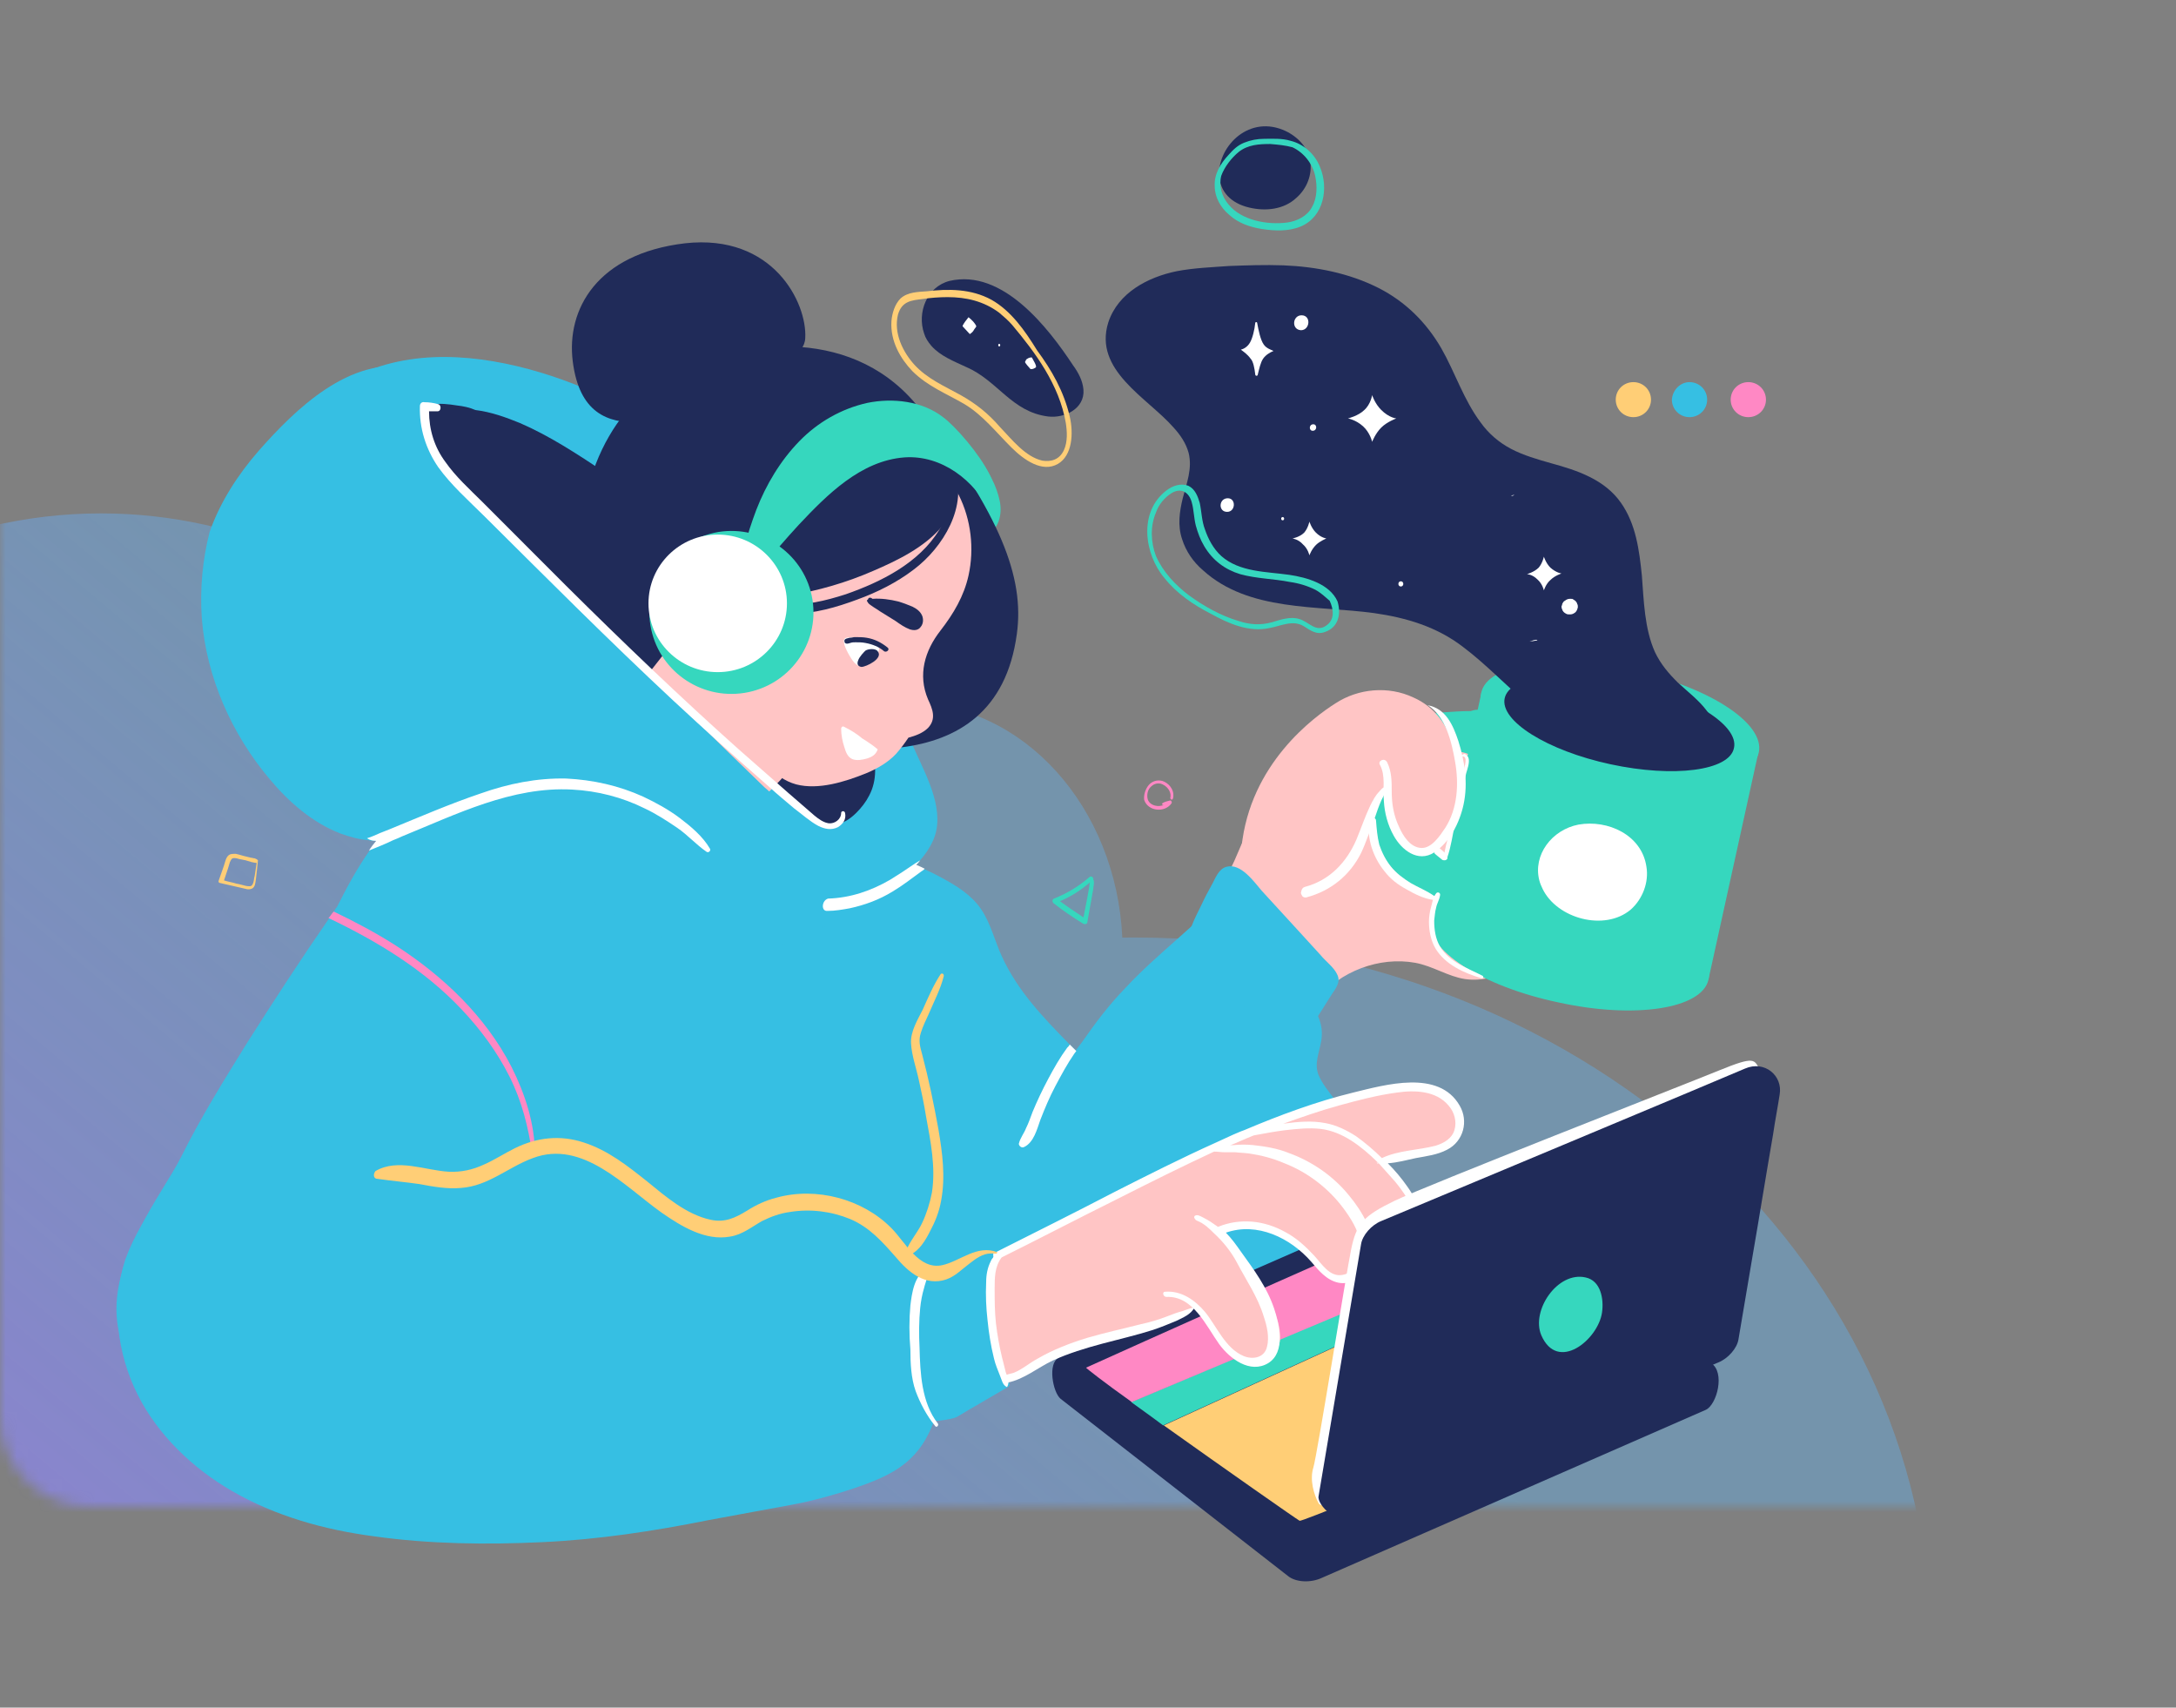 <svg width="195" height="153" viewBox="0 0 195 153" fill="none" xmlns="http://www.w3.org/2000/svg">
<rect x="0" y="0" width="195" height="153" fill="#808080" stroke="none"/>
<mask id="mask0_53_3186" style="mask-type:alpha" maskUnits="userSpaceOnUse" x="0" y="18" width="195" height="117">
<path d="M186.159 18H8C3.582 18 0 21.582 0 26V127C0 131.418 3.582 135 8 135H186.159C190.577 135 194.159 131.418 194.159 127V26C194.159 21.582 190.577 18 186.159 18Z" fill="#C4C4C4"/>
</mask>
<g mask="url(#mask0_53_3186)">
<path fill-rule="evenodd" clip-rule="evenodd" d="M30.658 154.876C24.135 158.581 16.804 160.66 9.056 160.66C-18.169 160.66 -40.238 134.992 -40.238 103.33C-40.238 71.668 -18.169 46 9.056 46C34.487 46 55.421 68.398 58.068 97.158C59.905 95.9 61.812 94.721 63.785 93.624C62.876 91.034 62.375 88.2 62.375 85.23C62.375 72.953 70.933 63 81.489 63C91.692 63 100.029 72.298 100.575 84.007C100.919 84.002 101.263 84 101.608 84C141.056 84 173.035 112.43 173.035 147.5C173.035 182.57 141.056 211 101.608 211C64.967 211 34.769 186.471 30.658 154.876Z" fill="url(#paint0_linear_53_3186)" fill-opacity="0.7"/>
</g>
<path d="M156.675 34.238C157.553 34.238 158.255 34.936 158.255 35.808C158.255 36.68 157.553 37.377 156.675 37.377C155.797 37.377 155.094 36.68 155.094 35.808C155.094 34.936 155.797 34.238 156.675 34.238Z" fill="#FF88C4"/>
<path d="M151.404 34.238C152.282 34.238 152.984 34.936 152.984 35.808C152.984 36.68 152.282 37.377 151.404 37.377C150.526 37.377 149.824 36.68 149.824 35.808C149.882 34.936 150.585 34.238 151.404 34.238Z" fill="#36BFE3"/>
<path d="M146.373 34.238C147.251 34.238 147.953 34.936 147.953 35.808C147.953 36.68 147.251 37.377 146.373 37.377C145.495 37.377 144.793 36.68 144.793 35.808C144.793 34.936 145.495 34.238 146.373 34.238Z" fill="#FFCE76"/>
<path d="M87.961 108.531C88.43 110.508 88.956 112.484 89.659 114.344C90.361 116.146 91.356 117.774 92.702 119.111C93.931 120.39 95.453 121.378 97.033 122.192C98.672 123.006 100.369 123.646 102.125 124.169C104.056 124.75 106.105 125.331 108.094 125.041C111.665 124.518 114.532 121.495 115.879 118.297C116.639 116.495 116.698 114.693 116.815 112.775C116.873 111.728 117.049 110.682 117.634 109.81C118.161 109.054 118.863 108.473 119.449 107.775C121.79 105.101 121.673 101.265 119.624 98.532C119.097 97.835 118.512 97.137 118.161 96.323C117.751 95.277 118.22 94.347 118.395 93.3C118.688 91.731 117.927 90.103 116.522 89.231C116.054 88.824 115.644 88.475 115.176 88.068C113.537 86.673 111.782 85.336 110.026 84.115C109.558 83.767 109.089 83.476 108.621 83.185C108.329 82.953 107.919 82.662 107.509 82.662C107.158 82.662 106.865 82.895 106.631 83.127C106.222 83.476 105.87 83.825 105.461 84.174C103.881 85.569 102.3 86.964 100.837 88.534C99.374 90.045 98.145 91.673 96.975 93.359C96.331 94.231 95.687 95.044 94.868 95.8C94.107 96.498 93.287 97.195 92.526 97.893C91.005 99.346 89.951 101.032 89.015 102.892C88.605 103.764 88.078 104.694 87.844 105.624C87.669 106.671 87.727 107.601 87.961 108.531Z" fill="#36BFE3"/>
<path d="M10.591 118.994C11.235 122.424 18.024 119.576 21.067 121.029C21.828 121.378 22.589 121.727 23.408 122.075C28.325 125.098 34.002 126.784 39.62 127.947C53.081 130.737 67.479 132.074 80.706 127.482C86.032 125.622 91.007 122.773 95.162 118.936C97.21 117.076 99.025 114.983 100.547 112.658C102.069 110.333 103.122 107.833 103.824 105.159C103.883 104.984 103.59 104.868 103.532 105.043C103.356 105.508 103.122 105.973 102.888 106.438C102.946 106.147 103.005 105.856 103.064 105.566C104.234 104.403 103.122 102.601 102.537 101.496C101.834 100.218 100.957 99.055 100.02 97.95C98.908 96.613 97.62 95.392 96.391 94.114C96.216 93.939 95.981 93.707 95.806 93.532C93.465 91.149 91.182 88.765 89.778 85.684C89.134 84.289 88.783 82.72 87.905 81.441C87.027 80.162 85.681 79.348 84.393 78.65C83.866 78.36 83.398 78.127 82.871 77.895C82.637 77.778 82.403 77.662 82.111 77.546C81.174 77.139 80.296 76.848 79.418 76.674C78.95 76.558 78.482 76.499 78.014 76.499C77.136 75.802 76.199 75.162 75.322 74.523C74.97 74.29 74.561 74 74.209 73.767C72.454 72.546 70.581 71.442 68.649 70.395C64.787 68.361 60.631 66.907 56.183 66.733C54.076 66.617 51.969 66.791 49.921 67.14C47.697 66.849 45.414 66.849 43.249 67.431C41.903 67.838 40.732 68.477 39.737 69.291C38.859 69.989 38.099 70.802 37.396 71.616C37.221 71.791 36.986 71.907 36.811 72.081C35.816 72.895 34.938 73.767 34.177 74.755C34.002 74.93 33.885 75.104 33.767 75.337C33.533 75.627 33.299 75.918 33.124 76.209C32.012 77.778 31.075 79.522 30.197 81.266C30.08 81.383 30.022 81.499 29.963 81.615C29.846 81.79 29.671 82.022 29.554 82.196C26.978 85.917 24.52 89.695 22.121 93.474C20.072 96.788 17.965 100.159 16.209 103.705C14.571 106.961 9.479 113.181 10.591 118.994Z" fill="#36BFE3"/>
<path d="M29.438 82.255C33.827 84.348 38.041 86.906 41.377 90.452C43.074 92.254 44.537 94.231 45.649 96.439C46.761 98.649 47.347 100.974 47.698 103.415C47.698 103.532 47.932 103.532 47.932 103.415C47.932 100.683 47.054 98.009 45.825 95.567C43.484 91.033 39.738 87.487 35.524 84.755C33.71 83.592 31.837 82.604 29.906 81.674C29.73 81.848 29.613 82.081 29.438 82.255Z" fill="#FF88C4"/>
<path d="M23.527 55.223C24.112 57.607 25.341 59.816 27.038 61.618C30.491 65.28 35.232 67.315 39.68 69.349C45.591 72.023 51.502 74.698 57.414 77.314C60.164 78.534 62.974 79.639 65.841 80.453C68.768 81.267 71.635 81.964 74.679 82.139C74.913 82.139 74.972 81.964 74.972 81.79C75.381 81.674 75.732 81.499 76.142 81.383C76.727 81.15 77.313 80.86 77.898 80.511C79.302 79.697 80.883 78.767 82.053 77.546C82.17 77.43 82.287 77.314 82.404 77.139C82.873 76.616 83.282 76.035 83.575 75.395C84.804 72.837 83.107 69.698 82.053 67.373C79.829 62.257 77.079 57.316 73.86 52.724C67.597 43.887 58.877 36.505 48.401 33.365C42.958 31.738 36.812 31.156 31.603 33.83C29.262 35.051 27.331 36.853 26.043 39.12C24.697 41.504 23.878 44.178 23.41 46.91C22.941 49.642 22.883 52.491 23.527 55.223Z" fill="#36BFE3"/>
<path d="M37.806 36.912C37.923 36.563 38.275 36.389 38.626 36.273C39.386 36.098 40.206 36.214 40.967 36.331C41.493 36.389 42.079 36.505 42.605 36.738C44.01 36.912 45.298 37.377 46.585 37.9C49.278 39.063 51.736 40.691 54.194 42.318C56.535 43.83 58.759 45.458 60.983 47.202C65.431 50.689 69.528 54.584 73.039 59.002C73.976 60.223 74.912 61.444 75.79 62.723C76.668 64.06 77.546 65.455 78.073 66.966C78.541 68.362 78.599 69.931 77.897 71.268C77.604 71.85 77.195 72.373 76.727 72.838C75.615 73.942 74.385 74.291 73.039 73.187C70.581 71.21 68.533 69.524 66.133 67.49C62.388 64.292 58.759 60.979 55.306 57.491C53.316 55.514 51.385 53.422 49.512 51.329C48.692 50.689 47.873 49.992 47.112 49.294C46.527 48.713 46 48.132 45.473 47.55C44.069 46.33 42.722 45.05 41.552 43.655C40.674 42.667 39.913 41.621 39.269 40.458C38.918 39.877 38.157 38.598 38.04 37.61C37.806 37.377 37.748 37.145 37.806 36.912Z" fill="#202B59"/>
<path d="M77.017 46.27C78.48 48.595 81.874 48.77 84.332 48.77C85.679 48.77 87.142 48.77 88.312 48.072C89.483 47.433 89.834 46.154 89.6 44.933C89.015 42.026 86.674 39.759 84.567 37.841C84.508 37.783 84.391 37.899 84.45 37.957C84.508 38.015 84.567 38.132 84.625 38.19C83.923 37.725 82.986 37.608 82.225 37.841C81.523 38.073 80.938 38.597 80.294 39.004C79.592 39.41 78.889 39.759 78.246 40.224C76.314 41.561 75.788 44.294 77.017 46.27Z" fill="#36D7BE"/>
<path d="M61.392 32.901C66.601 30.634 76.726 29.006 82.638 36.912C89.602 46.155 91.826 51.678 91.124 56.793C90.187 63.769 85.798 66.327 80.765 66.966C75.79 67.548 52.262 65.455 51.852 51.503C51.618 40.923 56.183 35.168 61.392 32.901Z" fill="#202B59"/>
<path d="M60.983 35.052C63.85 33.482 72.044 33.424 72.161 30.285C72.337 27.146 69.293 20.926 61.392 21.798C53.491 22.728 50.741 27.727 51.326 32.378C51.911 37.029 54.486 37.901 57.178 37.842C59.871 37.784 60.983 35.052 60.983 35.052Z" fill="#202B59"/>
<path d="M56.71 64.757L58.583 66.21C61.275 68.303 63.908 70.396 66.601 72.43C66.776 72.547 66.952 72.547 67.069 72.43C69.469 71.094 74.443 64.466 74.443 64.466C74.443 64.466 71.224 57.665 69.878 55.223C69.117 53.886 68.298 52.607 67.362 51.445C66.425 50.282 65.547 51.619 64.845 52.375C62.679 54.758 60.572 57.2 58.583 59.758C58.056 60.455 57.471 61.153 56.944 61.85C56.593 62.315 56.007 62.839 55.832 63.42C55.598 64.118 56.3 64.466 56.71 64.757Z" fill="#FFC5C5"/>
<path d="M63.09 59.99C64.027 62.199 65.373 64.175 66.778 66.094C68.007 67.722 69.236 69.698 71.343 70.279C73.333 70.802 75.732 70.047 77.605 69.291C78.6 68.884 79.595 68.303 80.297 67.547C80.707 67.082 81.058 66.617 81.409 66.094C82.053 65.919 82.697 65.687 83.165 65.222C83.926 64.408 83.575 63.536 83.165 62.664C82.229 60.455 82.872 58.304 84.277 56.502C85.448 54.99 86.384 53.421 86.794 51.561C87.32 49.177 87.028 46.561 85.916 44.352C84.862 42.259 83.399 40.574 81.526 39.469C79.361 38.19 77.02 38.074 74.62 38.713C72.396 39.295 70.114 40.283 68.241 41.62C66.309 42.957 64.963 44.817 63.851 46.794C62.798 48.712 61.978 50.805 61.803 53.014C61.686 55.281 62.154 57.839 63.09 59.99Z" fill="#FFC5C5"/>
<path d="M75.673 57.781C75.79 58.13 75.965 58.478 76.141 58.769C76.317 59.06 76.492 59.35 76.726 59.525C77.253 59.932 77.897 59.408 78.248 59.002C78.424 58.827 78.716 58.536 78.775 58.188C78.833 58.013 78.716 57.781 78.599 57.723C78.482 57.548 78.248 57.432 78.014 57.374C77.663 57.258 77.253 57.141 76.902 57.141C76.551 57.083 76.2 57.083 75.848 57.141C75.556 57.199 75.614 57.49 75.673 57.781Z" fill="white"/>
<path d="M57.937 50.456C58.171 53.014 60.747 53.362 62.854 53.595C68.062 54.118 73.447 53.246 78.246 51.153C80.412 50.223 82.811 49.061 84.391 47.2C85.679 45.689 86.206 43.364 85.094 41.62C85.094 41.562 85.035 41.445 85.035 41.329C84.918 40.98 84.801 40.69 84.626 40.399C84.274 39.701 84.04 39.352 83.748 39.062C80.704 35.458 75.671 34.295 71.164 35.109C68.706 35.574 66.307 36.562 64.141 37.899C62.034 39.236 60.571 41.038 59.635 43.247C59.108 44.468 58.757 45.689 58.406 46.968C58.171 48.13 57.82 49.293 57.937 50.456Z" fill="#202B59"/>
<path d="M75.672 57.375C75.73 57.2 75.965 57.2 76.14 57.142C76.316 57.142 76.491 57.084 76.608 57.084C76.96 57.084 77.311 57.084 77.662 57.142C78.364 57.258 78.949 57.549 79.535 58.014C79.769 58.188 79.476 58.479 79.242 58.363C78.774 57.956 78.189 57.723 77.545 57.607C77.252 57.549 76.959 57.549 76.667 57.549C76.491 57.549 76.374 57.549 76.199 57.607C76.023 57.665 75.847 57.723 75.73 57.607C75.672 57.549 75.672 57.491 75.672 57.375Z" fill="#202B59"/>
<path d="M76.902 59.175C77.019 58.827 77.429 58.42 77.546 58.303C77.78 58.129 78.483 58.071 78.658 58.362C79.185 59.001 77.605 59.757 77.195 59.757C76.844 59.699 76.785 59.466 76.902 59.175Z" fill="#202B59"/>
<path d="M77.722 53.887C77.781 54.061 77.956 54.178 78.132 54.294C78.366 54.468 78.6 54.585 78.834 54.759C79.302 55.05 79.77 55.34 80.239 55.631C80.648 55.922 81.058 56.212 81.526 56.387C81.877 56.503 82.287 56.503 82.521 56.154C82.755 55.864 82.755 55.457 82.638 55.166C82.463 54.759 82.112 54.526 81.76 54.352C81.351 54.178 80.882 54.003 80.473 53.887C79.77 53.713 78.951 53.596 78.19 53.654C78.073 53.538 77.839 53.48 77.781 53.713C77.663 53.771 77.663 53.887 77.722 53.887Z" fill="#202B59"/>
<path d="M75.613 65.105C76.198 65.396 76.784 65.745 77.252 66.152C77.72 66.442 78.247 66.791 78.656 67.14C78.481 67.663 78.071 67.838 77.72 67.954C77.31 68.07 76.784 68.186 76.374 68.012C75.964 67.838 75.789 67.373 75.672 66.966C75.496 66.442 75.379 65.861 75.379 65.28C75.379 65.163 75.496 65.047 75.613 65.105Z" fill="white"/>
<path d="M65.605 52.608C67.127 53.306 68.531 53.945 70.228 54.12C72.101 54.294 73.974 53.829 75.788 53.248C78.949 52.143 82.344 50.457 84.158 47.492C85.211 45.806 85.562 43.946 85.27 42.028C85.27 41.912 85.445 41.795 85.504 41.97C86.792 45.342 84.509 49.062 81.875 51.038C80.354 52.201 78.598 53.073 76.842 53.713C74.969 54.41 72.979 54.992 70.931 54.992C69.058 54.992 66.6 54.468 65.488 52.782C65.429 52.724 65.488 52.55 65.605 52.608Z" fill="#202B59"/>
<path d="M58.29 56.036C58.934 59.989 62.68 62.721 66.718 62.082C70.698 61.443 73.449 57.722 72.805 53.711C72.161 49.758 68.415 47.026 64.377 47.665C60.339 48.363 57.647 52.083 58.29 56.036Z" fill="#36D7BE"/>
<path d="M67.421 52.26C67.596 51.969 67.772 51.736 67.947 51.446C68.416 51.446 68.591 51.039 68.416 50.806C69.352 49.469 70.464 48.248 71.576 47.028C74.093 44.353 77.136 41.272 81.057 40.982C84.393 40.749 87.378 43.075 88.724 45.923C88.783 45.981 88.9 45.981 88.841 45.865C88.783 45.632 88.783 45.4 88.724 45.167C88.841 45.167 88.9 45.109 88.9 44.993C88.49 43.481 89.368 43.888 88.666 42.493C87.788 40.691 85.622 38.191 84.51 37.377C82.638 35.924 80.004 35.633 77.721 36.099C75.38 36.622 73.273 37.843 71.635 39.528C69.937 41.272 68.65 43.423 67.772 45.691C67.362 46.795 66.952 47.958 66.718 49.12C66.601 49.76 66.718 50.574 67.128 51.039C66.952 51.329 66.777 51.62 66.601 51.852C66.309 52.376 67.128 52.783 67.421 52.26Z" fill="#36D7BE"/>
<path d="M18.084 55.397C18.493 60.687 20.776 65.802 24.171 69.814C25.868 71.848 27.975 73.708 30.55 74.697C31.369 74.987 32.189 75.22 33.008 75.278C33.242 75.336 33.476 75.336 33.769 75.336C34.12 75.336 34.471 75.336 34.822 75.336C34.998 75.336 35.115 75.336 35.291 75.336C36.754 75.278 38.275 75.104 39.739 75.22C46.001 75.685 51.034 79.87 56.36 82.603C58.994 83.94 61.862 85.102 64.847 85.277C67.89 85.509 70.758 84.637 73.391 83.242C75.557 82.138 78.425 80.684 79.186 78.185C79.303 77.719 79.361 77.254 79.303 76.789C79.186 75.452 78.425 74.173 77.079 73.825C77.254 73.65 77.079 73.534 76.962 73.592C76.318 73.708 76.201 73.999 76.259 74.173C75.908 74.406 75.498 74.522 75.147 74.58C74.504 74.638 73.86 74.58 73.216 74.348C71.753 73.766 70.641 72.546 69.529 71.499C69.177 71.15 68.826 70.802 68.475 70.511C67.597 69.639 66.719 68.825 65.841 67.953C63.442 65.628 61.101 63.303 58.76 60.861C54.253 56.269 48.049 51.385 43.953 46.502C42.021 44.235 39.446 42.375 38.217 39.643C37.632 38.306 38.334 37.085 37.866 35.69C37.456 34.469 38.158 33.248 36.871 32.957C31.369 31.853 26.453 36.678 23.176 40.398C21.303 42.549 19.723 44.991 18.786 47.665C18.142 50.165 17.908 52.781 18.084 55.397Z" fill="#36BFE3"/>
<path d="M94.868 121.669C95.043 121.494 95.219 121.32 95.511 121.146L129.925 106.089C130.92 105.624 132.266 105.682 132.968 106.264L153.336 122.134C154.623 122.948 153.862 125.854 152.867 126.319L118.454 141.376C117.459 141.841 116.113 141.783 115.41 141.201L95.043 125.331C94.341 124.75 93.873 122.134 94.868 121.669Z" fill="#202B59"/>
<path d="M101.363 125.622C102.241 126.261 103.236 126.959 104.231 127.714L137.357 112.542C136.772 112.077 136.187 111.612 135.602 111.146L101.363 125.622Z" fill="#36D7BE"/>
<path d="M97.326 122.541C97.267 122.541 98.964 123.878 101.422 125.622L135.719 111.205C133.144 109.17 131.271 107.717 131.212 107.659C130.92 107.426 97.56 122.425 97.326 122.541Z" fill="#FF88C4"/>
<path d="M104.293 127.716C109.677 131.552 116.232 136.145 116.466 136.261C116.934 136.377 148.714 123.007 150.061 122.542C150.061 122.542 142.92 116.903 137.419 112.543L104.293 127.716Z" fill="#FFCE76"/>
<path d="M86.09 122.541C86.558 123.82 87.788 124.285 89.075 123.995C90.48 123.646 91.826 122.89 93.114 122.193C94.46 121.495 95.689 120.507 97.21 120.216C98.791 119.925 100.371 119.809 101.892 119.286C103.355 118.763 104.702 117.833 106.282 117.484C106.75 117.368 106.867 117.077 107.335 117.135C107.569 117.426 108.155 118.065 108.389 118.356C109.325 119.751 110.086 121.553 111.959 121.902C113.656 122.251 114.885 121.03 114.71 119.46C114.651 118.588 114.3 117.775 114.007 116.961C113.656 116.031 112.72 115.1 112.251 114.228C111.432 112.775 110.847 111.496 109.676 110.275C109.91 110.217 110.203 110.101 110.437 110.043C112.661 109.52 115.061 110.101 116.641 111.787C117.811 113.066 118.982 115.159 121.206 114.577C122.377 114.287 122.786 113.589 122.845 112.426C123.606 113.008 124.484 113.008 125.186 112.717C126.649 112.078 127.293 110.334 127 108.88C126.708 107.136 125.42 105.683 124.074 104.578C123.957 104.462 123.84 104.404 123.723 104.346C124.718 103.997 125.713 103.765 126.708 103.648C127.527 103.532 128.346 103.358 129.107 103.067C130.57 102.428 131.448 100.858 130.629 99.347C129.692 97.486 127.585 97.196 125.654 97.428C117.285 98.533 108.623 102.486 101.131 106.206C98.147 107.718 95.279 109.345 92.411 111.031C90.246 112.31 87.963 113.24 86.09 114.926C85.973 114.984 85.915 115.1 85.798 115.159C86.266 115.624 86.793 116.089 87.378 116.496C86.032 118.123 85.329 120.507 86.09 122.541Z" fill="#FFC5C5"/>
<path d="M89.015 112.542C88.898 112.426 88.839 112.426 88.722 112.426C88.839 112.368 89.015 112.309 89.132 112.251C92.702 110.449 96.331 108.647 99.901 106.787C102.886 105.275 105.871 103.764 108.973 102.369C109.499 102.136 109.968 101.904 110.494 101.671C110.787 101.555 111.138 101.381 111.489 101.264C114.65 99.927 117.927 98.706 121.263 97.893C124.131 97.195 128.93 95.8 130.803 99.055C131.622 100.45 131.154 102.253 129.691 103.008C128.813 103.473 127.818 103.59 126.882 103.764C126.062 103.938 125.243 104.171 124.365 104.229C125.009 104.868 125.594 105.566 126.121 106.322C127.174 107.775 127.76 109.635 126.94 111.379C126.589 112.193 125.945 112.833 125.126 113.123C124.482 113.356 123.546 113.298 122.902 112.891C122.843 113.123 122.726 113.298 122.609 113.53C122.083 114.46 121.029 115.158 119.917 114.925C118.864 114.693 118.161 113.821 117.517 113.065C115.645 110.914 112.66 109.461 109.85 110.449C110.377 110.972 110.787 111.554 111.197 112.135C112.367 113.763 113.538 115.332 114.181 117.251C114.65 118.646 115.235 121.146 113.655 122.134C112.016 123.122 110.202 121.727 109.265 120.448C108.095 118.82 106.924 116.088 104.525 116.204C104.232 116.204 104.115 115.739 104.407 115.739C105.871 115.623 107.1 116.495 107.978 117.541C109.031 118.82 109.792 120.797 111.431 121.494C112.25 121.843 113.304 121.669 113.538 120.681C113.772 119.809 113.538 118.82 113.245 117.948C112.718 116.204 111.665 114.693 110.845 113.123C110.319 112.135 109.616 111.263 108.797 110.507C108.387 110.1 107.919 109.635 107.334 109.403C107.217 109.345 107.158 109.345 107.1 109.228C106.924 109.054 107.041 108.88 107.275 108.88C107.451 108.88 107.744 109.054 107.861 109.112C108.329 109.345 108.738 109.635 109.148 109.926C111.138 109.112 113.304 109.345 115.176 110.391C116.171 110.914 116.991 111.67 117.752 112.484C118.454 113.24 119.156 114.46 120.327 114.228C121.614 113.995 122.083 112.484 121.907 111.379C121.731 110.217 121.029 109.112 120.327 108.182C119.098 106.554 117.4 105.217 115.528 104.403C114.474 103.938 113.421 103.59 112.309 103.415C111.782 103.299 111.197 103.299 110.67 103.241C110.377 103.241 110.085 103.241 109.733 103.241C109.441 103.241 109.09 103.183 108.797 103.183C105.929 104.52 103.12 105.915 100.252 107.368C96.623 109.17 93.053 111.031 89.425 112.833C89.191 112.949 88.956 113.065 88.722 113.181C88.605 113.24 88.547 113.24 88.43 113.181C88.488 113.007 88.605 112.833 88.722 112.716C89.073 112.6 89.073 112.542 89.015 112.542ZM128.638 102.659C129.398 102.427 130.101 102.02 130.335 101.264C130.569 100.509 130.335 99.636 129.808 99.055C128.696 97.718 126.765 97.66 125.184 97.893C123.429 98.125 121.673 98.59 119.976 99.055C118.278 99.52 116.64 100.102 115.001 100.683C116.288 100.509 117.517 100.392 118.747 100.625C119.741 100.799 120.678 101.264 121.497 101.787C122.317 102.369 123.136 103.066 123.838 103.764C125.302 103.066 127.057 103.066 128.638 102.659ZM110.553 102.601C111.138 102.543 111.723 102.543 112.309 102.601C113.362 102.718 114.474 102.892 115.469 103.299C117.576 104.055 119.507 105.392 120.912 107.136C122.024 108.473 123.253 110.507 123.078 112.368C123.37 112.484 123.663 112.658 124.014 112.658C124.424 112.716 124.892 112.658 125.302 112.426C126.004 112.077 126.414 111.379 126.648 110.682C127.174 108.88 126.121 107.194 125.009 105.857C124.541 105.334 124.072 104.81 123.604 104.287C123.546 104.229 123.487 104.171 123.429 104.113C122.726 103.415 121.907 102.718 121.088 102.194C120.268 101.671 119.332 101.264 118.337 101.148C117.283 101.032 116.23 101.148 115.176 101.264C114.24 101.381 113.304 101.555 112.367 101.729C111.606 102.02 110.904 102.369 110.143 102.659C110.26 102.601 110.377 102.601 110.553 102.601Z" fill="white"/>
<path d="M101.835 118.646C101.308 118.937 100.84 119.228 100.312 119.46C100.84 119.286 101.308 118.995 101.835 118.705C101.835 118.705 101.835 118.705 101.835 118.646Z" fill="#FFC5C5"/>
<path d="M80.004 114.403C80.121 116.67 80.472 118.879 80.999 121.03C81.291 122.076 81.584 123.123 81.994 124.169C82.111 124.46 82.169 124.867 82.579 124.925C82.93 125.041 86.559 125.506 86.91 125.39C91.065 123.646 92.177 121.146 96.274 119.228C96.391 119.577 96.918 119.519 96.801 119.17C96.977 118.937 97.152 118.821 97.328 118.763C97.445 118.705 97.386 118.472 97.211 118.53C97.035 118.589 96.86 118.647 96.684 118.705C96.45 117.193 96.626 115.508 95.923 114.112C95.221 112.659 93.933 112.252 92.412 112.426C88.315 112.892 84.276 113.531 80.18 114.054C80.121 114.17 80.004 114.287 80.004 114.403Z" fill="#FFC5C5"/>
<path d="M12.347 124.982C14.162 128.587 17.264 131.551 20.775 133.586C24.696 135.853 29.086 137.074 33.534 137.655C38.509 138.353 43.6 138.411 48.575 138.178C53.608 137.946 58.583 137.19 63.5 136.202C66.016 135.737 68.533 135.272 71.049 134.807C73.332 134.4 77.37 133.237 79.419 132.191C82.872 130.447 83.691 127.889 84.628 124.168C85.389 121.029 84.92 117.541 83.282 114.693C82.872 114.053 82.521 113.472 82.052 112.949C80.531 111.205 78.834 109.635 76.844 108.705C75.556 108.124 74.151 107.775 72.747 107.891C71.284 108.008 70.113 108.589 68.884 109.403C67.772 110.159 66.66 110.74 65.255 110.682C63.909 110.624 62.563 110.1 61.393 109.461C59.11 108.182 57.237 106.322 55.013 104.985C52.965 103.706 50.624 103.008 48.224 103.648C45.883 104.287 43.952 105.857 41.669 106.554C39.035 107.368 36.46 106.38 34.002 105.392C32.246 104.694 30.549 104.055 28.735 103.764C27.681 103.415 26.628 103.124 25.516 102.892C23.292 102.369 21.009 102.136 18.902 103.124C17.146 103.996 15.742 105.45 14.571 106.961C13.225 108.763 11.996 110.74 11.235 112.833C9.948 116.786 10.474 121.262 12.347 124.982Z" fill="#36BFE3"/>
<path d="M80.414 116.262C80.414 117.832 80.59 125.564 82.872 127.249C83.223 127.482 85.33 127.191 85.74 126.959C86.267 126.668 86.793 126.319 87.32 126.029C88.315 125.447 89.31 124.866 90.305 124.285C90.422 124.227 90.539 124.052 90.422 123.878C88.666 120.274 88.842 116.204 89.017 112.251C89.017 112.077 88.842 111.902 88.666 111.961C86.735 112.368 84.804 112.716 82.872 113.181C82.228 112.891 81.526 113.065 81.058 113.588C80.473 114.286 80.414 115.39 80.414 116.262Z" fill="#36BFE3"/>
<path d="M38.039 36.039C38.448 36.039 38.858 36.097 39.268 36.213C39.56 36.271 39.56 36.852 39.209 36.852C38.916 36.852 38.682 36.852 38.448 36.852C38.448 38.48 38.916 40.05 39.911 41.387C40.848 42.724 42.077 43.828 43.248 44.991C45.764 47.491 48.222 49.99 50.739 52.49C55.772 57.489 60.864 62.373 66.131 67.081C67.653 68.418 69.175 69.755 70.697 71.093C71.457 71.732 72.218 72.43 72.979 73.069C73.33 73.36 73.798 73.709 74.267 73.767C74.793 73.825 75.379 73.418 75.379 72.837C75.379 72.662 75.671 72.604 75.73 72.837C75.847 73.418 75.554 73.825 75.086 74.115C74.501 74.406 73.915 74.29 73.33 73.999C72.569 73.592 71.867 72.953 71.165 72.43C70.404 71.79 69.702 71.209 68.999 70.569C66.073 68.012 63.147 65.396 60.279 62.721C54.543 57.373 48.983 51.792 43.423 46.27C42.019 44.875 40.438 43.48 39.268 41.852C38.156 40.224 37.57 38.364 37.629 36.387C37.629 36.155 37.804 35.98 38.039 36.039Z" fill="white"/>
<path d="M110.086 81.558C112.544 84.174 115.47 86.441 117.46 89.522C117.577 89.696 117.811 89.754 117.987 89.58C120.094 87.022 123.605 85.685 126.824 86.266C128.405 86.557 129.751 87.487 131.272 87.72C132.794 87.952 134.433 87.487 135.779 86.673C138.53 84.988 140.227 81.79 141.163 78.767C142.1 75.803 142.568 71.85 140.227 69.35C139.174 68.245 137.827 67.373 136.423 66.676C135.135 66.036 133.789 65.455 132.384 65.688C132.033 65.455 131.624 65.281 131.272 65.106C128.112 63.653 124.717 63.827 121.557 65.339C119.918 66.094 118.397 67.199 117.05 68.362C115.704 69.524 114.358 70.745 113.246 72.082C112.017 73.535 111.373 75.454 110.612 77.14C110.203 78.012 109.735 78.884 109.442 79.756C109.091 80.57 109.559 81.035 110.086 81.558Z" fill="#FFC5C5"/>
<path d="M123.199 74.931C123.96 77.721 126.769 80.453 130.339 80.628C130.573 80.628 130.807 80.511 130.866 80.337C131.158 79.523 131.392 78.651 131.627 77.837C131.685 77.489 131.275 77.314 131.041 77.547C130.046 76.326 127.881 76.442 127.061 74.989C126.184 73.477 126.418 71.21 127.12 69.641C127.53 68.769 128.232 67.955 129.344 67.606C129.812 67.431 130.339 67.315 130.866 67.373C131.451 67.431 131.861 67.722 132.387 67.78C133.207 67.897 133.382 67.431 133.441 66.908C133.558 65.804 133.675 64.699 133.792 63.537C133.792 63.304 133.324 63.246 133.324 63.537C133.324 63.595 133.324 63.711 133.324 63.769C133.148 63.769 133.031 63.769 132.856 63.769C132.739 63.653 132.563 63.595 132.387 63.595C132.153 63.595 131.978 63.653 131.802 63.711C130.983 63.711 130.163 63.769 129.344 63.827C128.408 63.944 127.179 63.944 126.476 64.641C125.774 65.281 125.306 66.211 124.837 66.966C124.311 67.838 123.842 68.769 123.55 69.757C122.965 71.443 122.73 73.245 123.199 74.931Z" fill="#36D7BE"/>
<path d="M132.755 62.074L157.568 67.461L153.095 87.792L128.281 82.405L132.755 62.074Z" fill="#36D7BE"/>
<path d="M132.737 62.082C132.151 64.698 137.243 68.012 144.149 69.465C150.997 70.977 157.025 70.047 157.61 67.431C158.196 64.815 153.104 61.501 146.198 60.048C139.292 58.594 133.263 59.466 132.737 62.082Z" fill="#36D7BE"/>
<path d="M134.844 62.548C134.376 64.583 138.648 67.257 144.325 68.478C150.002 69.699 154.977 69.059 155.387 67.025C155.855 64.99 151.583 62.316 145.905 61.095C140.287 59.874 135.312 60.514 134.844 62.548Z" fill="#202B59"/>
<path d="M128.229 82.43C127.644 85.046 132.735 88.36 139.641 89.813C146.489 91.324 152.517 90.394 153.103 87.778C153.688 85.162 148.596 81.849 141.69 80.395C134.842 78.942 128.814 79.814 128.229 82.43Z" fill="#36D7BE"/>
<path d="M119.043 72.722C120.915 73.361 122.905 72.199 124.017 70.687C124.661 72.257 125.129 76.094 127.295 76.094C129.46 76.094 130.455 74.001 130.631 72.199C130.806 70.571 130.748 68.711 130.221 67.025C129.87 65.048 128.524 63.304 126.651 62.49C124.427 61.444 121.735 61.677 119.686 63.014C117.755 64.234 112.019 68.42 111.258 75.919C111.083 78.186 116.701 71.966 119.043 72.722Z" fill="#FFC5C5"/>
<path d="M106.457 85.161C106.574 85.859 107.042 86.382 107.569 86.847C108.095 87.312 108.622 87.835 109.149 88.3C111.139 90.103 113.304 91.788 115.821 92.719C115.938 92.835 116.113 92.893 116.348 92.893C116.582 92.951 116.757 92.951 116.757 92.835C117.225 92.602 117.518 92.021 117.752 91.614C118.279 90.8 118.806 89.928 119.332 89.114C119.684 88.591 120.152 88.01 119.859 87.37C119.567 86.673 118.806 86.15 118.337 85.568C117.752 84.929 117.225 84.347 116.64 83.708C115.47 82.429 114.241 81.092 113.07 79.813C112.368 78.999 111.197 77.313 109.91 77.662C109.266 77.837 108.973 78.534 108.681 79.115C108.329 79.755 107.978 80.394 107.686 81.034C107.1 82.255 106.222 83.766 106.457 85.161Z" fill="#36BFE3"/>
<path d="M157.728 95.916C157.201 94.928 157.318 94.579 154.04 95.916C150.763 97.253 127.703 106.264 124.953 107.601C122.202 108.938 121.558 109.635 121.09 111.902C120.622 114.17 118.046 130.33 117.695 131.493C117.344 132.598 117.754 133.935 118.164 134.69C118.573 135.504 122.67 133.411 122.67 133.411L154.04 109.751L157.728 95.916Z" fill="white"/>
<path d="M118.163 134.051L121.967 111.496C122.084 110.682 122.903 109.752 123.781 109.403C123.781 109.403 156.322 95.8 156.381 95.742C158.136 94.986 159.775 96.381 159.483 98.067C159.307 99.23 159.073 100.392 158.897 101.613C158.253 105.334 157.668 108.996 157.024 112.717C156.615 115.158 156.205 117.6 155.795 119.983C155.678 120.797 154.859 121.727 153.981 122.076L121.382 135.737C119.977 136.9 117.987 134.807 118.163 134.051Z" fill="#202B59"/>
<path d="M138.121 119.634C139.584 123.005 143.213 120.041 143.564 117.599C143.74 116.378 143.447 114.751 142.101 114.46C139.584 113.879 137.185 117.425 138.121 119.634Z" fill="#36D7BE"/>
<path d="M91.769 102.775C92.647 102.368 92.939 101.147 93.232 100.333C93.642 99.287 94.052 98.299 94.578 97.31C95.105 96.322 95.632 95.334 96.275 94.404C96.334 94.346 96.393 94.229 96.451 94.171C96.275 93.997 96.041 93.764 95.866 93.59C95.807 93.706 95.749 93.764 95.632 93.88C94.988 94.752 94.461 95.683 93.934 96.671C93.408 97.659 92.939 98.647 92.53 99.636C92.354 100.101 92.179 100.624 91.945 101.089C91.769 101.554 91.418 101.961 91.301 102.484C91.301 102.659 91.535 102.891 91.769 102.775Z" fill="white"/>
<path d="M81.173 112.135C81.524 111.205 82.227 110.449 82.636 109.577C83.046 108.705 83.339 107.775 83.514 106.845C83.865 104.578 83.397 102.253 82.988 100.044C82.812 98.939 82.578 97.835 82.344 96.788C82.11 95.684 81.7 94.579 81.641 93.475C81.583 92.428 82.227 91.382 82.695 90.452C83.163 89.405 83.631 88.301 84.275 87.312C84.392 87.138 84.626 87.254 84.568 87.487C84.275 88.65 83.69 89.754 83.222 90.859C82.988 91.382 82.695 91.963 82.519 92.544C82.285 93.242 82.461 93.823 82.636 94.463C83.222 96.672 83.69 98.939 84.1 101.206C84.451 103.299 84.743 105.45 84.334 107.601C84.158 108.589 83.807 109.461 83.339 110.333C82.929 111.147 82.402 112.019 81.583 112.426C81.349 112.542 81.115 112.31 81.173 112.135Z" fill="#FFCE76"/>
<path d="M33.71 75.337C33.476 75.628 33.242 75.918 33.066 76.209C33.769 75.918 34.529 75.628 35.232 75.279C35.524 75.163 35.817 75.046 36.051 74.93C40.909 72.954 45.883 70.454 51.268 70.745C53.55 70.861 55.775 71.442 57.764 72.43C58.759 72.895 59.754 73.535 60.691 74.174C61.627 74.814 62.388 75.686 63.325 76.325C63.5 76.442 63.734 76.209 63.617 76.035C62.973 74.93 61.92 74.058 60.925 73.302C59.93 72.547 58.759 71.907 57.647 71.384C55.482 70.396 53.141 69.873 50.741 69.756C48.108 69.698 45.532 70.221 43.074 71.093C40.324 72.023 37.631 73.186 34.939 74.291C34.646 74.407 34.354 74.523 34.061 74.639C33.651 74.814 33.3 74.988 32.891 75.105C33.242 75.337 33.476 75.337 33.71 75.337Z" fill="white"/>
<path d="M74.149 81.616C74.851 81.616 75.495 81.5 76.139 81.384C77.485 81.093 78.773 80.628 80.002 79.872C80.88 79.349 81.699 78.71 82.577 78.07C82.694 78.012 82.752 77.954 82.87 77.838C82.635 77.722 82.401 77.605 82.109 77.489C82.226 77.373 82.343 77.256 82.46 77.082C82.401 77.14 82.343 77.14 82.284 77.198C82.167 77.256 82.109 77.315 81.992 77.373C81.231 77.896 80.528 78.361 79.768 78.826C78.07 79.814 76.198 80.454 74.208 80.512C73.622 80.686 73.564 81.674 74.149 81.616Z" fill="white"/>
<path d="M105.17 38.307C105.755 38.947 106.282 39.702 106.516 40.574C106.867 41.97 106.341 43.307 105.99 44.644C105.697 45.864 105.521 47.085 105.931 48.306C106.282 49.411 106.926 50.341 107.804 51.096C111.901 54.817 118.046 54.236 123.138 54.933C126.006 55.34 128.756 56.154 131.097 57.956C133.263 59.584 135.077 61.56 137.126 63.246C139.291 65.048 141.749 66.153 144.559 66.618C147.485 67.083 150.528 66.85 153.455 66.618C153.572 66.618 153.689 66.502 153.689 66.443C153.806 66.56 153.981 66.502 153.981 66.327C153.923 65.339 153.513 64.409 152.928 63.653C152.226 62.723 151.231 61.967 150.353 61.153C149.533 60.34 148.831 59.526 148.304 58.421C147.368 56.328 147.309 53.829 147.134 51.562C146.9 49.294 146.607 46.969 145.261 45.051C143.798 42.958 141.34 42.144 138.999 41.505C137.77 41.156 136.54 40.807 135.428 40.226C134.316 39.644 133.38 38.83 132.678 37.842C131.156 35.807 130.395 33.366 129.166 31.215C127.82 28.89 125.947 27.029 123.548 25.809C120.914 24.472 117.929 23.89 115.003 23.774C113.364 23.716 111.725 23.774 110.145 23.832C108.565 23.948 106.984 24.007 105.463 24.297C102.888 24.82 100.195 26.216 99.318 28.89C97.972 33.192 102.829 35.633 105.17 38.307Z" fill="#202B59"/>
<path d="M112.486 33.539C112.486 33.713 112.72 33.713 112.72 33.539C112.837 33.074 112.954 32.493 113.189 32.144C113.423 31.795 113.832 31.562 114.125 31.446C113.891 31.33 113.481 31.214 113.247 30.865C112.954 30.458 112.779 29.586 112.662 28.947C112.662 28.83 112.486 28.83 112.486 28.947C112.428 29.528 112.252 30.284 112.018 30.691C111.784 31.098 111.433 31.272 111.199 31.33C111.433 31.504 111.784 31.737 112.077 32.144C112.311 32.376 112.428 33.016 112.486 33.539Z" fill="white"/>
<path d="M138.353 52.898C138.353 52.898 138.529 52.317 138.939 51.968C139.348 51.561 139.934 51.386 139.934 51.386C139.934 51.386 139.465 51.328 138.939 50.863C138.529 50.456 138.353 49.875 138.353 49.875C138.353 49.875 138.236 50.456 137.885 50.863C137.475 51.27 136.832 51.445 136.832 51.445C136.832 51.445 137.3 51.445 137.768 51.91C138.236 52.317 138.353 52.898 138.353 52.898Z" fill="white"/>
<path d="M122.962 39.586C122.962 39.586 123.255 38.83 123.782 38.307C124.309 37.784 125.128 37.493 125.128 37.493C125.128 37.493 124.484 37.435 123.782 36.737C123.197 36.156 122.962 35.4 122.962 35.4C122.962 35.4 122.845 36.214 122.26 36.737C121.733 37.261 120.797 37.493 120.797 37.493C120.797 37.493 121.499 37.609 122.143 38.191C122.787 38.772 122.962 39.586 122.962 39.586Z" fill="white"/>
<path d="M117.342 49.759C117.342 49.759 117.517 49.236 117.927 48.829C118.278 48.48 118.863 48.248 118.863 48.248C118.863 48.248 118.395 48.19 117.927 47.725C117.517 47.318 117.342 46.736 117.342 46.736C117.342 46.736 117.224 47.318 116.873 47.725C116.464 48.132 115.82 48.248 115.82 48.248C115.82 48.248 116.347 48.306 116.756 48.771C117.224 49.178 117.342 49.759 117.342 49.759Z" fill="white"/>
<path d="M139.993 54.119C140.051 54.003 140.11 53.887 140.227 53.829C140.461 53.654 140.578 53.654 140.754 53.654C140.871 53.654 140.929 53.654 140.988 53.712C141.105 53.771 141.163 53.829 141.222 53.887C141.28 53.945 141.339 54.061 141.339 54.119C141.397 54.178 141.397 54.294 141.397 54.41C141.339 54.701 141.222 54.817 141.163 54.875C140.929 55.05 140.812 55.05 140.637 55.05C140.52 55.05 140.461 55.05 140.344 54.991C140.227 54.933 140.168 54.875 140.11 54.817C140.051 54.759 139.993 54.643 139.993 54.584C139.934 54.526 139.934 54.41 139.934 54.294C139.993 54.236 139.993 54.178 139.993 54.119Z" fill="white"/>
<path d="M82.813 29.877C82.93 30.284 83.164 30.633 83.457 30.982C84.276 31.912 85.505 32.377 86.618 32.9C89.427 34.121 90.656 36.911 93.933 37.318C95.397 37.493 97.211 36.621 97.094 34.935C97.035 34.121 96.626 33.365 96.157 32.726C93.933 29.354 89.836 24.064 85.096 25.169C83.047 25.692 82.169 28.017 82.813 29.877Z" fill="#202B59"/>
<path d="M109.264 15.867C109.381 17.088 110.201 18.193 111.957 18.6C113.42 18.948 115.059 18.774 116.171 17.728C117.107 16.914 117.634 15.635 117.4 14.356C117.166 13.077 116.112 12.089 114.942 11.624C111.723 10.345 109.03 13.31 109.264 15.867Z" fill="#202B59"/>
<path d="M90.829 123.006C91.59 122.716 92.234 122.134 92.995 121.727C94.4 120.913 95.921 120.332 97.443 119.867C99.023 119.402 100.662 119.053 102.242 118.646C103.061 118.472 103.822 118.239 104.583 117.949C105.051 117.774 105.461 117.6 105.929 117.484C106.28 117.367 106.69 117.193 107.041 117.135C106.748 117.774 105.987 118.065 105.402 118.356C104.7 118.646 103.998 118.937 103.295 119.169C101.832 119.634 100.31 119.983 98.789 120.39C97.267 120.797 95.746 121.262 94.341 121.902C92.995 122.541 91.766 123.588 90.303 123.878C90.186 123.878 90.069 123.878 90.01 123.762C89.542 123.181 90.537 123.122 90.829 123.006Z" fill="white"/>
<path d="M88.492 118.24C88.609 119.402 88.784 120.565 89.077 121.728C89.194 122.251 89.428 122.774 89.604 123.239C89.779 123.646 89.838 124.111 90.247 124.285C90.54 123.762 90.247 123.355 90.13 122.948C90.013 122.483 89.896 122.018 89.779 121.553C89.545 120.565 89.37 119.577 89.252 118.588C89.135 117.542 89.135 116.496 89.135 115.449C89.135 114.519 89.135 113.531 89.721 112.717C89.838 112.484 89.721 112.31 89.487 112.252C88.96 112.659 88.843 112.833 88.784 113.008C88.492 113.589 88.374 114.228 88.374 114.868C88.316 116.089 88.374 117.193 88.492 118.24Z" fill="white"/>
<path d="M81.584 116.961C81.701 115.973 81.935 114.171 83.047 113.764C83.223 114.403 82.93 114.868 82.813 115.391C82.637 115.973 82.52 116.612 82.462 117.194C82.345 118.356 82.345 119.577 82.403 120.74C82.462 123.007 82.579 125.681 84.042 127.541C84.159 127.716 83.925 127.948 83.808 127.774C83.047 126.844 82.462 125.739 82.052 124.634C81.642 123.472 81.584 122.135 81.584 120.914C81.467 119.577 81.467 118.24 81.584 116.961Z" fill="white"/>
<path d="M33.824 105.624C35.053 105.799 36.34 105.915 37.57 106.089C38.799 106.322 40.086 106.554 41.315 106.438C43.773 106.264 45.529 104.578 47.753 103.764C52.201 102.078 56.005 106.322 59.283 108.647C61.039 109.868 63.204 111.205 65.428 110.798C66.54 110.624 67.36 109.926 68.296 109.403C69.115 108.996 69.935 108.705 70.813 108.589C72.627 108.298 74.5 108.531 76.197 109.229C77.953 109.984 79.065 111.263 80.294 112.658C81.406 113.995 82.928 115.274 84.801 114.635C85.62 114.344 86.147 113.763 86.849 113.24C87.434 112.775 88.078 112.31 88.78 112.31C88.839 112.31 88.956 112.31 89.014 112.31C89.307 112.368 89.366 112.31 89.366 112.193C87.551 111.496 86.03 113.007 84.449 113.356C82.343 113.821 81.113 111.263 79.884 110.042C77.309 107.426 73.154 106.322 69.584 107.31C68.647 107.543 67.769 107.95 66.95 108.473C65.897 109.112 64.96 109.577 63.672 109.287C61.507 108.822 59.634 107.194 57.995 105.857C56.24 104.462 54.484 103.067 52.318 102.369C50.211 101.671 48.104 101.904 46.114 102.892C45.178 103.357 44.3 103.938 43.364 104.345C42.369 104.81 41.315 105.043 40.203 104.985C38.096 104.869 35.638 103.764 33.648 104.927C33.414 105.217 33.473 105.624 33.824 105.624Z" fill="#FFCE76"/>
<path d="M123.371 104.113C123.371 104.171 123.43 104.288 123.547 104.288C123.488 104.23 123.43 104.171 123.371 104.113Z" fill="white"/>
<path d="M64.317 60.223C60.891 60.223 58.113 57.464 58.113 54.06C58.113 50.657 60.891 47.898 64.317 47.898C67.743 47.898 70.521 50.657 70.521 54.06C70.521 57.464 67.743 60.223 64.317 60.223Z" fill="white"/>
<path d="M124.308 68.303C124.718 69.117 124.718 70.047 124.718 70.919C124.718 72.024 124.893 73.07 125.362 74.058C125.713 74.872 126.357 75.919 127.351 75.977C128.288 76.035 129.049 74.872 129.517 74.175C130.629 72.431 130.746 70.222 130.395 68.245C130.102 66.559 129.575 64.176 127.937 63.188C129.575 63.478 130.219 64.99 130.687 66.385C131.273 68.245 131.565 70.163 131.156 72.082C130.805 73.71 129.927 75.454 128.522 76.384C127.059 77.314 125.596 76.151 124.893 74.872C124.367 73.942 124.074 72.838 124.015 71.791C123.898 70.687 124.191 69.524 123.664 68.536C123.43 68.187 124.074 67.838 124.308 68.303Z" fill="white"/>
<path d="M116.933 79.465C119.157 78.884 120.679 77.256 121.556 75.221C121.966 74.233 122.317 73.187 122.786 72.198C123.02 71.733 123.254 71.268 123.605 70.919C123.605 70.919 124.015 70.396 124.132 70.571C124.307 70.861 123.898 71.443 123.78 71.733C123.546 72.257 123.371 72.78 123.195 73.303C122.786 74.349 122.434 75.454 121.966 76.442C120.971 78.419 119.274 79.814 117.108 80.395C116.991 80.453 116.757 80.395 116.699 80.279C116.64 80.163 116.582 80.105 116.582 79.988C116.64 79.639 116.757 79.523 116.933 79.465Z" fill="white"/>
<path d="M122.727 73.477C122.785 73.186 123.312 73.186 123.312 73.535C123.371 74.291 123.429 74.988 123.605 75.686C123.839 76.383 124.19 77.081 124.658 77.662C125.127 78.244 125.77 78.709 126.414 79.116C127.116 79.523 127.877 79.813 128.521 80.278C128.638 80.395 128.58 80.685 128.404 80.627C127.585 80.511 126.765 80.104 126.063 79.697C125.302 79.29 124.6 78.767 124.073 78.069C123.078 76.849 122.434 75.105 122.727 73.477Z" fill="white"/>
<path d="M128.522 76.034C128.581 75.976 128.639 75.918 128.756 75.918C128.815 75.918 128.932 75.918 128.99 75.976L129.576 76.499C129.751 76.79 129.693 76.906 129.693 76.964C129.634 77.022 129.576 77.081 129.459 77.081C129.4 77.081 129.283 77.081 129.225 77.022C128.99 76.848 128.815 76.674 128.581 76.499C128.464 76.209 128.464 76.092 128.522 76.034Z" fill="white"/>
<path d="M129.866 74.638C130.042 73.883 130.217 73.127 130.393 72.371C130.569 71.616 130.744 70.86 130.92 70.104C130.978 69.755 131.095 69.407 131.154 69.058C131.212 68.767 131.622 67.663 130.978 67.779C131.154 67.314 131.564 67.663 131.622 68.011C131.681 68.418 131.505 68.883 131.388 69.29C131.271 69.814 131.154 70.337 131.037 70.86C130.803 71.848 130.569 72.836 130.393 73.825C130.159 74.813 130.042 75.859 129.691 76.847C129.632 77.022 129.398 76.964 129.398 76.789C129.457 76.092 129.691 75.336 129.866 74.638Z" fill="white"/>
<path d="M128.231 81.324C128.348 80.917 128.406 80.394 128.699 80.045C128.816 79.871 129.108 79.987 129.05 80.219C128.991 80.626 128.757 80.975 128.699 81.324C128.582 81.731 128.582 82.079 128.523 82.487C128.523 83.3 128.64 84.114 129.05 84.812C129.869 86.207 131.508 86.73 132.854 87.428C132.971 87.486 132.913 87.718 132.796 87.66C131.215 87.195 129.518 86.439 128.64 84.986C128.231 84.289 128.055 83.417 128.055 82.603C128.055 82.196 128.114 81.731 128.231 81.324Z" fill="white"/>
<path d="M137.944 78.882C138.003 79.115 138.12 79.406 138.237 79.638C139.524 82.312 143.797 83.475 146.138 81.498C147.191 80.568 147.777 79.057 147.543 77.662C147.133 74.813 144.089 73.418 141.456 73.883C139.056 74.348 137.359 76.615 137.944 78.882Z" fill="white"/>
<path d="M137.066 57.49C137.651 57.258 137.769 57.316 137.769 57.374C137.066 57.49 137.066 57.49 137.066 57.49Z" fill="white"/>
<path d="M116.64 28.25C117.518 28.25 117.401 29.587 116.582 29.587C115.704 29.529 115.821 28.25 116.64 28.25Z" fill="white"/>
<path d="M117.694 38.016C118.045 38.016 118.045 38.597 117.635 38.597C117.284 38.597 117.284 38.016 117.694 38.016Z" fill="white"/>
<path d="M135.488 44.41C135.546 44.352 135.605 44.352 135.722 44.352C135.371 44.526 135.371 44.41 135.488 44.41Z" fill="white"/>
<path d="M110.027 44.643C110.788 44.643 110.729 45.863 109.969 45.863C109.149 45.863 109.208 44.643 110.027 44.643Z" fill="white"/>
<path d="M125.535 52.084C125.828 52.084 125.828 52.549 125.535 52.549C125.243 52.549 125.243 52.084 125.535 52.084Z" fill="white"/>
<path d="M114.944 46.328C115.12 46.328 115.12 46.619 114.944 46.619C114.769 46.619 114.769 46.328 114.944 46.328Z" fill="white"/>
<path d="M91.885 32.376C91.944 32.26 91.944 32.202 92.061 32.144C92.236 32.027 92.353 32.027 92.47 32.027C92.939 32.841 92.88 32.899 92.763 32.958C92.587 33.074 92.47 33.074 92.353 33.074C91.826 32.492 91.826 32.434 91.885 32.376Z" fill="white"/>
<path d="M89.545 30.809C89.662 30.809 89.662 31.041 89.545 31.041C89.428 31.041 89.428 30.809 89.545 30.809Z" fill="white"/>
<path d="M86.266 29.238C86.5 29.47 86.675 29.703 86.909 29.935C87.085 29.819 87.202 29.703 87.26 29.587C87.319 29.47 87.436 29.354 87.495 29.238C87.378 28.947 87.085 28.656 86.792 28.424C86.558 28.715 86.383 28.947 86.266 29.18C86.266 29.18 86.266 29.18 86.266 29.238Z" fill="white"/>
<path d="M94.46 80.511C95.631 80.046 96.684 79.407 97.621 78.593C97.796 78.419 98.031 78.651 97.972 78.826C98.031 78.884 98.031 79 98.031 79.116C98.031 79.291 97.972 79.465 97.972 79.639C97.913 79.988 97.855 80.279 97.796 80.628C97.679 81.267 97.562 81.965 97.445 82.604C97.445 82.779 97.27 82.837 97.094 82.779C96.158 82.197 95.28 81.616 94.402 80.918C94.285 80.802 94.285 80.57 94.46 80.511ZM97.621 79.407C97.621 79.349 97.621 79.233 97.679 79.058C96.86 79.756 95.982 80.337 94.987 80.744C95.689 81.267 96.392 81.732 97.094 82.197C97.211 81.616 97.328 80.976 97.445 80.395C97.504 80.105 97.562 79.756 97.621 79.407Z" fill="#36D7BE"/>
<path d="M104.527 43.946C105.054 43.539 105.814 43.249 106.517 43.539C107.102 43.83 107.336 44.47 107.512 45.051C107.687 45.865 107.687 46.679 107.98 47.434C108.273 48.306 108.741 49.178 109.443 49.818C111.082 51.271 113.481 51.213 115.53 51.504C117.11 51.736 119.158 52.318 119.861 53.887C120.212 55.05 119.919 56.212 118.749 56.619C117.988 56.91 117.461 56.503 116.817 56.096C115.822 55.515 114.769 56.096 113.774 56.271C111.901 56.678 110.087 55.864 108.507 54.992C106.926 54.178 105.463 53.19 104.351 51.794C102.537 49.643 102.01 45.865 104.527 43.946ZM106.575 53.364C107.863 54.294 109.385 55.166 110.965 55.631C112.018 55.98 112.955 56.038 114.008 55.747C114.769 55.515 115.647 55.224 116.408 55.457C117.286 55.689 117.929 56.736 118.866 56.038C119.627 55.515 119.51 54.585 119.158 53.829C118.749 53.48 118.398 53.131 117.871 52.841C117.169 52.492 116.408 52.259 115.588 52.143C114.125 51.852 112.603 51.852 111.14 51.446C109.794 51.039 108.682 50.225 107.921 48.946C107.57 48.364 107.336 47.725 107.16 47.086C106.985 46.388 106.985 45.69 106.809 45.051C106.575 44.121 105.873 43.656 104.995 44.179C104.351 44.586 103.824 45.225 103.59 45.923C103.064 47.144 103.122 48.597 103.59 49.818C104.234 51.271 105.346 52.434 106.575 53.364Z" fill="#36D7BE"/>
<path d="M110.085 13.891C110.495 13.426 110.905 13.019 111.49 12.787C112.075 12.554 112.66 12.438 113.304 12.438C114.007 12.438 114.884 12.38 115.645 12.613C116.816 12.903 117.811 13.775 118.279 14.938C119.098 16.856 118.63 19.414 116.582 20.286C115.47 20.751 114.241 20.693 113.07 20.518C112.017 20.344 110.963 19.995 110.144 19.24C109.383 18.6 108.856 17.67 108.856 16.682C108.798 15.577 109.383 14.647 110.085 13.891ZM110.085 18.309C111.256 19.763 113.597 20.17 115.353 19.937C116.231 19.821 117.167 19.356 117.577 18.542C118.045 17.728 118.045 16.682 117.869 15.81C117.635 14.647 116.816 13.659 115.821 13.194C115.177 13.019 114.533 12.961 113.831 12.903C112.836 12.903 111.841 12.961 111.022 13.601C110.378 14.124 109.734 14.938 109.441 15.752C109.207 16.682 109.5 17.612 110.085 18.309Z" fill="#36D7BE"/>
<path d="M80.704 26.739C81.348 26.158 82.284 26.158 83.045 26.1C84.977 25.867 87.025 25.867 88.84 26.855C90.595 27.844 91.824 29.588 92.936 31.39C94.224 33.134 95.336 35.052 95.863 37.319C96.214 38.831 96.097 40.807 94.809 41.563C93.405 42.377 91.766 41.214 90.654 40.11C89.249 38.715 88.079 37.203 86.44 36.215C84.86 35.285 83.162 34.645 81.758 33.25C80.704 32.145 79.768 30.576 79.885 28.774C79.944 28.076 80.178 27.262 80.704 26.739ZM81.933 32.669C83.104 33.948 84.626 34.587 86.089 35.401C87.435 36.157 88.547 37.029 89.6 38.249C90.712 39.412 91.883 40.924 93.405 41.272C94.165 41.389 94.926 41.214 95.336 40.342C95.687 39.587 95.629 38.656 95.512 37.901C94.926 34.471 92.761 31.564 90.712 29.123C90.361 28.716 89.951 28.367 89.542 28.018C88.137 26.972 86.557 26.623 84.918 26.623C84.157 26.623 83.397 26.681 82.636 26.797C81.699 26.914 80.821 26.972 80.47 28.192C80.061 29.878 80.938 31.564 81.933 32.669Z" fill="#FFCE76"/>
<path d="M19.605 78.883C19.781 78.418 19.898 78.011 20.073 77.546C20.19 77.198 20.249 76.733 20.6 76.558C20.776 76.5 20.951 76.5 21.127 76.5C21.361 76.558 21.595 76.616 21.77 76.674C22.005 76.733 22.239 76.791 22.473 76.849C22.59 76.849 22.707 76.907 22.824 76.907C22.941 76.965 23 76.965 23.117 77.081C23.058 77.721 23 78.186 22.941 78.709C22.883 79.058 22.883 79.523 22.531 79.639C22.356 79.697 22.18 79.697 22.005 79.639C21.77 79.581 21.478 79.523 21.244 79.465C20.717 79.349 20.249 79.232 19.722 79.116C19.605 79.116 19.547 79 19.605 78.883ZM21.712 79.29C21.888 79.349 22.122 79.407 22.356 79.407C22.59 79.407 22.648 79.232 22.707 79.058C22.765 78.883 22.765 78.651 22.824 78.477C22.883 78.07 22.941 77.721 23 77.314C22.765 77.314 22.707 77.256 22.59 77.256C22.414 77.198 22.18 77.139 22.005 77.081L21.419 76.965C21.244 76.907 21.01 76.849 20.834 76.907C20.717 76.965 20.659 77.139 20.6 77.256C20.541 77.43 20.483 77.663 20.424 77.837C20.307 78.186 20.19 78.535 20.073 78.883C20.424 79 20.834 79.058 21.185 79.174C21.244 79.174 21.478 79.232 21.712 79.29Z" fill="#FFCE76"/>
<path d="M102.944 70.337C103.296 69.93 103.881 69.814 104.349 70.046C104.934 70.337 105.285 70.976 105.11 71.558C105.051 71.732 104.876 71.616 104.876 71.5C104.993 71.034 104.7 70.569 104.291 70.337C103.939 70.104 103.471 70.162 103.179 70.453C102.886 70.686 102.769 71.093 102.827 71.5C102.886 71.906 103.237 72.139 103.588 72.197C103.822 72.255 104.056 72.197 104.291 72.139C104.115 72.139 104.115 72.023 104.173 71.965C104.349 71.848 104.583 71.79 104.817 71.732C104.934 71.674 105.051 71.848 104.993 71.965C104.408 72.837 102.886 72.72 102.535 71.674C102.476 71.209 102.652 70.686 102.944 70.337Z" fill="#FF88C4"/>
<defs>
<linearGradient id="paint0_linear_53_3186" x1="57.344" y1="63" x2="-55.252" y2="197.655" gradientUnits="userSpaceOnUse">
<stop offset="0.024" stop-color="#5EBBFF" stop-opacity="0.5"/>
<stop offset="0.685" stop-color="#A174FF"/>
</linearGradient>
</defs>
</svg>

